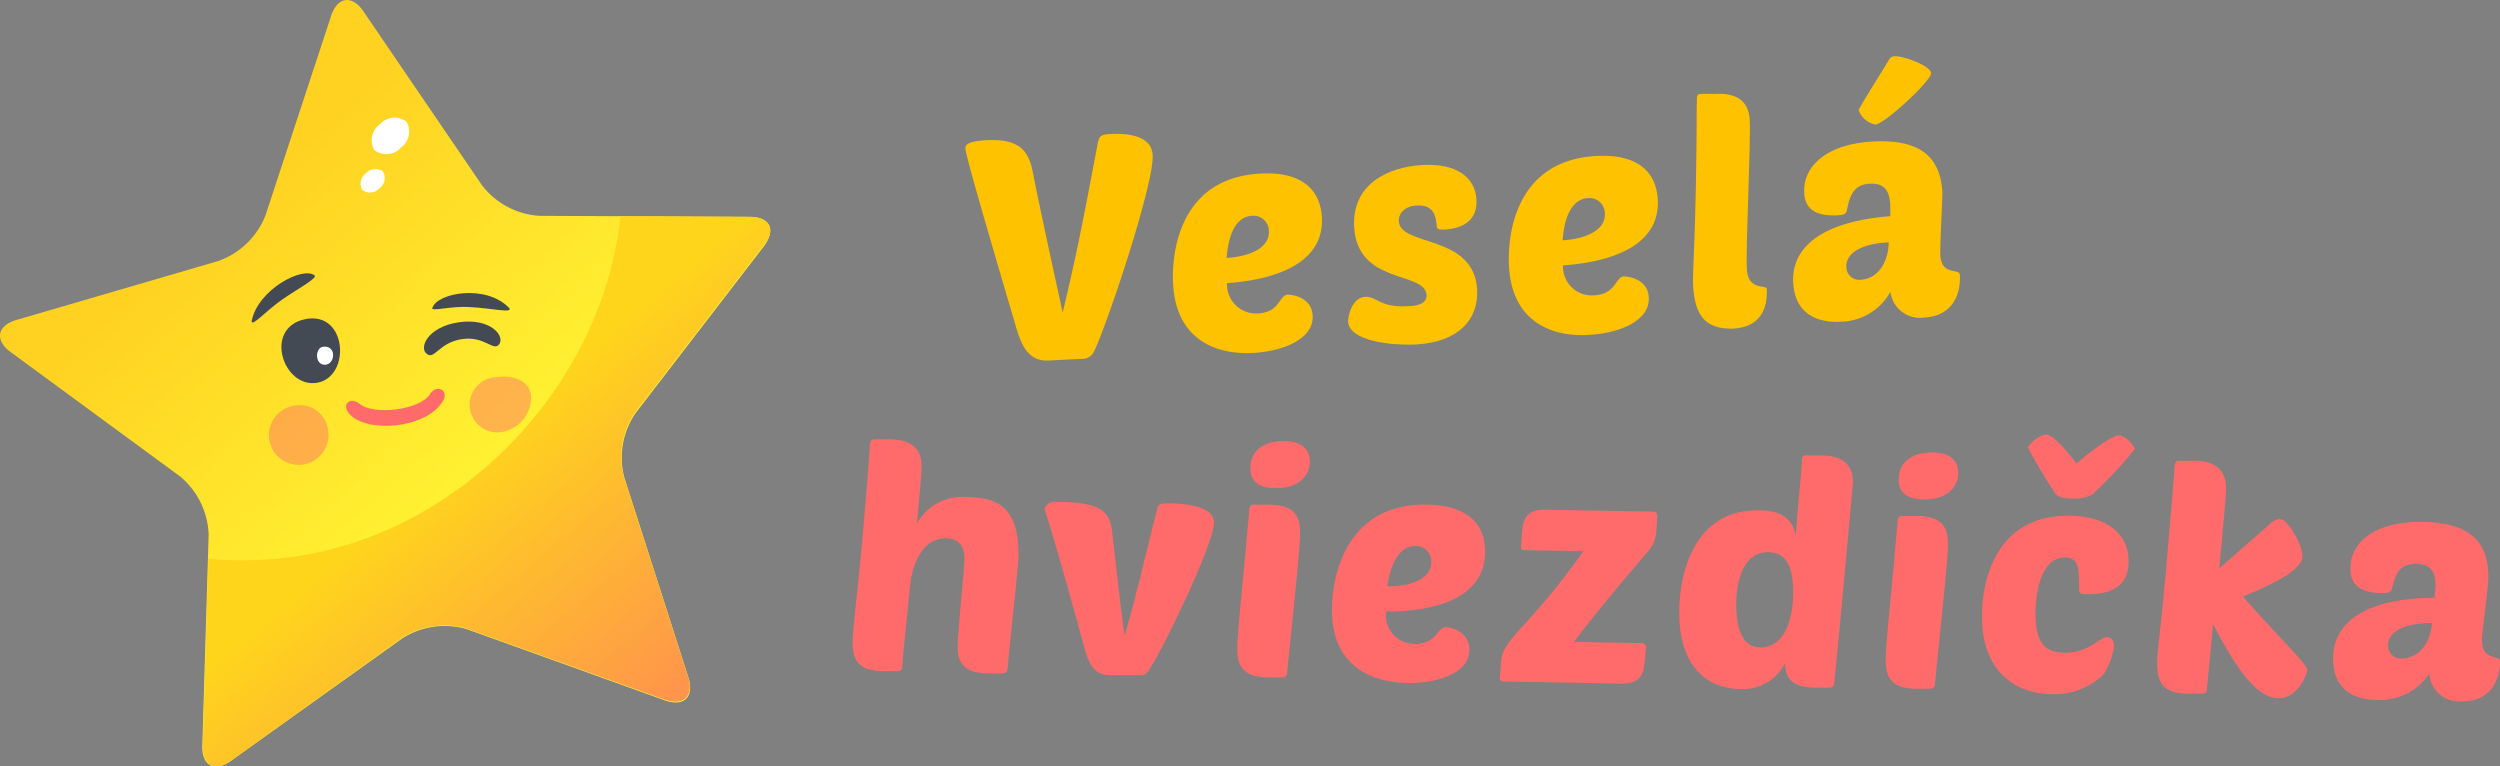 <svg xmlns="http://www.w3.org/2000/svg" xmlns:xlink="http://www.w3.org/1999/xlink" viewBox="0 0 194.72 59.7">
  <rect x="0" y="0" width="194.72" height="59.7" fill="#808080" stroke="none"/>
  <defs>
    <linearGradient id="a" x1="-565.26" y1="-8273.44" x2="-545.92" y2="-8302.69" gradientTransform="matrix(0.99, -0.14, -0.14, -0.99, -575.71, -8258.1)" gradientUnits="userSpaceOnUse">
      <stop offset="0" stop-color="#ffd221"/>
      <stop offset="1" stop-color="#fff836"/>
    </linearGradient>
    <linearGradient id="b" x1="35.59" y1="35.55" x2="62.28" y2="67.35" gradientUnits="userSpaceOnUse">
      <stop offset="0" stop-color="#fed51b"/>
      <stop offset="1" stop-color="#ff6b6b"/>
    </linearGradient>
  </defs>
  <title>V2_Vector</title>
  <g>
    <g>
      <g>
        <path d="M25.79,1.24c.5-1.5,1.63-1.66,2.52-.35l9.23,13.54A6.12,6.12,0,0,0,42,16.81l16.38.08c1.59,0,2.08,1,1.12,2.29l-10,13a6.14,6.14,0,0,0-.88,5l5,15.59c.47,1.51-.35,2.31-1.83,1.78L36.35,49a6.14,6.14,0,0,0-5,.71L18,59.25c-1.29.92-2.3.4-2.24-1.2l.49-16.37a6.16,6.16,0,0,0-2.22-4.57L.84,27.43c-1.27-.93-1.08-2.06.44-2.51L17,20.33a6.15,6.15,0,0,0,3.67-3.53Z" fill="url(#a)"/>
        <g>
          <path d="M31.67,9.49a1.53,1.53,0,0,1-.44,2,1.52,1.52,0,0,1-2.08.19,1.53,1.53,0,0,1,.44-2A1.52,1.52,0,0,1,31.67,9.49Z" fill="#fff"/>
          <path d="M29.83,13.36a1,1,0,0,1-.28,1.31,1,1,0,0,1-1.33.13,1,1,0,0,1,.28-1.3A1,1,0,0,1,29.83,13.36Z" fill="#fff"/>
        </g>
      </g>
      <g opacity="0.75">
        <g>
          <g opacity="0.6">
            <path d="M25.53,33.38a2.32,2.32,0,1,1-2.59-1.79A2.22,2.22,0,0,1,25.53,33.38Z" fill="#ff6b6b"/>
          </g>
          <g opacity="0.6">
            <path d="M41.36,30.77a2.74,2.74,0,0,1-2.13,2.85,2.15,2.15,0,1,1-.59-4.24C39.9,29.19,41.2,29.6,41.36,30.77Z" fill="#ff6b6b"/>
          </g>
        </g>
      </g>
      <g>
        <path d="M33.28,27.59c-.71-.44,0-2.14,2.47-2.49s3.58,1.07,3.14,1.7-1.1-.64-2.88-.39S33.86,28,33.28,27.59Z" fill="#434a54"/>
        <path d="M23.76,24.86c-3.27.69-1.7,5.42.95,4.95S27.05,24.18,23.76,24.86Z" fill="#434a54"/>
        <path d="M25.23,27c-.7,0-.75,1.4.06,1.41S26.25,26.94,25.23,27Z" fill="#fff"/>
        <path d="M34.49,31.25c.53-.88-.49-1.35-1-.55-.76,1.24-4.39,1.66-5.46.77-.74-.6-1.49,0-.8.79C28.62,33.76,33.2,33.39,34.49,31.25Z" fill="#ff6b6b"/>
        <path d="M24.51,21.46c-.9-.76-4.45,1.1-4.91,3.56,0,.47,1.07-.77,2.38-1.69C23.07,22.57,24.75,21.66,24.51,21.46Z" fill="#434a54"/>
        <path d="M33.67,24c.34-1.19,4.19-1.91,6,0,.28.42-1.38,0-3.07-.08C35.22,23.81,33.58,24.28,33.67,24Z" fill="#434a54"/>
      </g>
      <path d="M58.41,16.89l-10.09-.05C47,29.73,36.18,41.49,22.84,43.36a28.8,28.8,0,0,1-6.61.16v0l-.44,14.51c-.06,1.6,1,2.12,2.24,1.2l13.3-9.56a6.14,6.14,0,0,1,5-.71l15.43,5.53c1.48.53,2.3-.27,1.83-1.78l-5-15.59a6.14,6.14,0,0,1,.88-5l10-13C60.49,17.93,60,16.9,58.41,16.89Z" fill="url(#b)"/>
    </g>
    <g>
      <g style="isolation: isolate">
        <g>
          <path d="M85.49,11.22c.12-.62.23-.74,1-.78s3.2-.1,3.29,1.64c.12,2.29-3.67,13.54-4.6,15.36a1,1,0,0,1-.93.51l-2.56.13c-1.64.09-2.15-1.26-2.56-2.63-2.68-9.1-3.9-13.32-3.94-13.91,0-.36.46-.56,1.68-.62,2.61-.14,3.26.93,3.56,2.43.22,1.09.47,2.44,2.34,11C83.86,19.75,84.19,18.09,85.49,11.22Z" fill="#ffc200"/>
          <path d="M91.37,22.09c-.13-2.46.52-8.24,6.81-8.57,3.39-.18,4.68,1.42,4.78,3.42.23,4.46-5.8,5-7.39,5.11A2.26,2.26,0,0,0,98,24.41c1.71-.09,1.61-1.43,2.3-1.46.31,0,1.86.17,1.94,1.63.1,1.9-2.47,2.8-4.64,2.91C94.79,27.64,91.6,26.53,91.37,22.09Zm4.17-2c2-.13,3.36-.89,3.29-2.08a1.19,1.19,0,0,0-1.31-1.2C96.08,16.88,95.64,18.69,95.54,20.09Z" fill="#ffc200"/>
          <path d="M115,15.55c.08,1.41-.81,2.24-2.49,2.33-.47,0-.59,0-.61-.31-.05-.59-.16-1.63-1.5-1.56-.9,0-1.48.56-1.45,1.22.11,2,5.87,1,6.1,5.33.12,2.35-1.47,4.09-4.77,4.27-1.83.09-5.19-.24-5.28-1.78,0-.56.37-1.88,1.32-1.93s1.12.85,3.27.73c.81,0,1.56-.2,1.52-.88-.1-1.86-5.4-.77-5.64-5.31-.17-3.34,2.67-4.67,5.35-4.81S114.91,13.86,115,15.55Z" fill="#ffc200"/>
          <path d="M117.53,20.72c-.13-2.46.52-8.24,6.82-8.57,3.39-.18,4.67,1.41,4.77,3.41.24,4.47-5.8,5-7.38,5.11A2.24,2.24,0,0,0,124.18,23c1.71-.09,1.62-1.43,2.3-1.47.32,0,1.87.18,1.94,1.64.1,1.9-2.47,2.8-4.64,2.91C121,26.27,117.76,25.16,117.53,20.72Zm4.18-2c2-.13,3.35-.89,3.29-2.08a1.2,1.2,0,0,0-1.31-1.21C122.25,15.51,121.8,17.32,121.71,18.72Z" fill="#ffc200"/>
          <path d="M131.87,22.2c-.06-1.2.25-3.71.29-14.16,0-.39,0-.56.08-.64s.17-.08.39-.09l1,0c1.95-.1,2.59.87,2.65,2,.1,1.93-.32,9.83-.22,11.68.09,1.66,1.53,1.17,1.55,1.51.07,1.44-.41,3-2.68,3.1C132.88,25.62,132,24.66,131.87,22.2Z" fill="#ffc200"/>
          <path d="M147.23,16.84c0-.34,0-.56,0-.9-.06-1-.39-1.7-1.61-1.63s-1.54.89-1.77,2.07c-.06.3-.25.36-.74.39-1.66.08-2.52-.46-2.58-1.75-.11-2,1.65-3.81,5.39-4s5.23,1.29,5.37,4c0,.73-.2,4.12-.16,4.85.08,1.64,1.5,1,1.52,1.54.08,1.43-.51,3.2-2.76,3.32a2.32,2.32,0,0,1-2.65-2,4.53,4.53,0,0,1-3.86,2.33c-1.95.1-3.59-.69-3.71-3.06C139.52,19.13,142.13,17.23,147.23,16.84Zm-3.42,4a1,1,0,0,0,1.18.94c1-.05,2.07-1,2.12-2.9C145.4,18.94,143.75,19.52,143.81,20.81Zm.95-12.25c0-.12,1.35-2.25,2.3-3.82.18-.3.25-.38.54-.39.76,0,2.78.76,2.81,1.32s-3.59,3.95-4.34,4A1.74,1.74,0,0,1,144.76,8.56Z" fill="#ffc200"/>
        </g>
      </g>
      <g>
        <path d="M75.12,43.58c0-.86-.29-1.64-1.46-1.66-1.57,0-2.6,1.56-2.81,4-.12,1.34-.56,5.44-.57,5.88s-.13.48-.54.48l-.88,0c-2,0-2.48-.87-2.45-2.36s.57-4.61,1.33-15c0-.39.06-.56.14-.63s.17-.07.39-.07l1,0c2,0,2.53,1,2.51,2.14,0,.59-.17,2.3-.37,4.44a4,4,0,0,1,3.92-2.08c2.73,0,4,1.17,4,4.49,0,1-.56,5.54-.81,8.49-.06.71-.11.76-.67.75l-.78,0c-2,0-2.5-.82-2.48-2.19,0-.32,0-.61.06-.88C74.79,47.16,75.1,44.39,75.12,43.58Z" fill="#ff6b6b"/>
        <path d="M90.1,39.76c.1-.46.2-.56.86-.55,1,0,3.62.11,3.59,1.51,0,1.68-4.14,10.19-5.09,11.51-.27.37-.39.36-.83.36l-2.18,0c-1.34,0-1.69-1.08-2-2.16-2.68-9.87-3.09-10.61-3.08-10.81a.82.82,0,0,1,.81-.54c3,.05,4.15.41,4.41,2.1.09.66.66,6,1,8.32C88.41,46.77,88.94,44.36,90.1,39.76Z" fill="#ff6b6b"/>
        <path d="M98.82,52.76c-2,0-2.48-.87-2.45-2.36,0-1,.27-3.22.91-10.39,0-.39.06-.56.14-.64s.17-.07.39-.06h1c2,0,2.48.88,2.45,2.27,0,.95-.28,3.71-1,10.71,0,.39-.13.49-.54.48Zm1.2-18.4c1.39,0,2,.65,2,1.6,0,1.2-1,2.09-2.68,2.06-1.29,0-2-.55-1.95-1.6C97.39,35.12,98.43,34.33,100,34.36Z" fill="#ff6b6b"/>
        <path d="M103.75,47.38c0-2.47,1.09-8.19,7.4-8.08,3.39.06,4.56,1.74,4.52,3.74-.07,4.47-6.14,4.61-7.72,4.58a2.24,2.24,0,0,0,2.27,2.53c1.71,0,1.71-1.31,2.4-1.3.31,0,1.85.3,1.82,1.77,0,1.9-2.66,2.61-4.83,2.58C106.77,53.15,103.67,51.82,103.75,47.38Zm4.3-1.71c2,0,3.41-.65,3.43-1.85a1.19,1.19,0,0,0-1.22-1.29C108.82,42.51,108.25,44.28,108.05,45.67Z" fill="#ff6b6b"/>
        <path d="M117.09,53.08c-.2,0-.27-.1-.27-.27l.1-1.32c.13-1.78,2.29-2.7,6.4-8.56l-4.59-.08c-.27,0-.27-.13-.26-.35l.09-1.12c.06-.83.27-1.7,1.79-1.68l8.35.15a.35.35,0,0,1,.39.35L129,41.51a2.69,2.69,0,0,1-.52,1.29c-.22.31-3.29,3.75-5.89,7.2l5.23.09c.19,0,.39.11.38.35l-.11,1.2c-.09,1-.42,1.63-1.89,1.6Z" fill="#ff6b6b"/>
        <path d="M130.8,47.58c0-2.83,1.12-7.92,6.2-7.83,1.61,0,2.63.56,2.87,2,.17-2.53.31-3.53.47-5.58,0-.39,0-.56.13-.64s.12-.07.39-.06h.95c2,0,2.53,1,2.51,2.15,0,.05-1.27,14-1.45,15.47-.05.39-.08.48-.54.47h-.88c-1.39,0-2.44-.41-2.41-1.9a3.69,3.69,0,0,1-3.6,2C132.87,53.6,130.73,51.78,130.8,47.58Zm4.43-.61c0,1.69.31,3.43,1.9,3.46,1.39,0,2.49-1.3,2.54-4.21,0-1.64-.29-3.18-1.92-3.21S135.28,44.53,135.23,47Z" fill="#ff6b6b"/>
        <path d="M149.32,53.65c-2,0-2.48-.88-2.45-2.37,0-1,.28-3.22.91-10.39,0-.39.06-.56.14-.63s.17-.07.39-.07l.95,0c2,0,2.48.87,2.46,2.26,0,1-.29,3.71-1,10.71,0,.39-.13.49-.55.48Zm1.2-18.41c1.4,0,2,.65,2,1.6,0,1.2-1,2.09-2.68,2.06-1.29,0-2-.55-1.95-1.6C147.89,36,148.93,35.22,150.52,35.24Z" fill="#ff6b6b"/>
        <path d="M164.11,49.63c.34,0,.56.28.55.74a5.65,5.65,0,0,1-.82,2.16,5.5,5.5,0,0,1-4,1.54c-2.46,0-5.54-1.44-5.46-6.2,0-2.51,1-7.8,6.86-7.7,3.17.06,4.58,1.64,4.55,3.6,0,1.76-1.22,2.54-3.22,2.51-.49,0-.63-.06-.63-.35,0-1.59,0-2.5-1.08-2.52-2,0-2.3,3-2.32,4.29,0,2.32.65,3.11,2.24,3.14C162.7,50.87,163.55,49.62,164.11,49.63ZM161.73,36.1c1.32-1.13,2.83-2.2,3.34-2.19s1.2.9,1.2,1.07A33.52,33.52,0,0,1,163,38.49a2.94,2.94,0,0,1-1.62.34c-.47,0-1.13-.09-1.29-.39a37.39,37.39,0,0,1-2.14-3.6,2.41,2.41,0,0,1,1.36-1C159.84,33.82,160.87,34.94,161.73,36.1Z" fill="#ff6b6b"/>
        <path d="M177.45,54.38c-1.73,0-3.4-2.53-5.08-5.78-.15,1.71-.32,3.42-.47,4.95,0,.39-.13.49-.55.48h-.88c-2,0-2.47-.88-2.45-2.44,0-1.2.31-1.93,1.34-15,0-.39.06-.56.13-.63s.17-.07.39-.07l1,0c2,0,2.52,1.05,2.5,2.17,0,.63-.25,3.17-.52,6.2l4-3.5a1.14,1.14,0,0,1,.69-.33c.71,0,1.79,2.11,1.78,2.86,0,.93-1.57,1.93-4.63,3.17,2.69,3.08,5,5.29,5,5.69S178.94,54.41,177.45,54.38Z" fill="#ff6b6b"/>
        <path d="M189.63,46.56c0-.35.06-.57.07-.91,0-1-.27-1.71-1.49-1.73-1.37,0-1.6.77-1.91,1.94-.08.29-.28.34-.77.33-1.66,0-2.48-.63-2.46-1.92,0-2.06,1.93-3.68,5.66-3.62s5.13,1.65,5.08,4.39c0,.73-.49,4.1-.5,4.83,0,1.64,1.42,1.12,1.41,1.64,0,1.44-.74,3.16-3,3.12a2.33,2.33,0,0,1-2.51-2.17,4.57,4.57,0,0,1-4,2.06c-2,0-3.53-.94-3.49-3.31C181.78,48.3,184.52,46.59,189.63,46.56ZM186,50.28a1,1,0,0,0,1.11,1c1.05,0,2.14-.89,2.32-2.75C187.67,48.52,186,49,186,50.28Z" fill="#ff6b6b"/>
      </g>
    </g>
  </g>
</svg>
